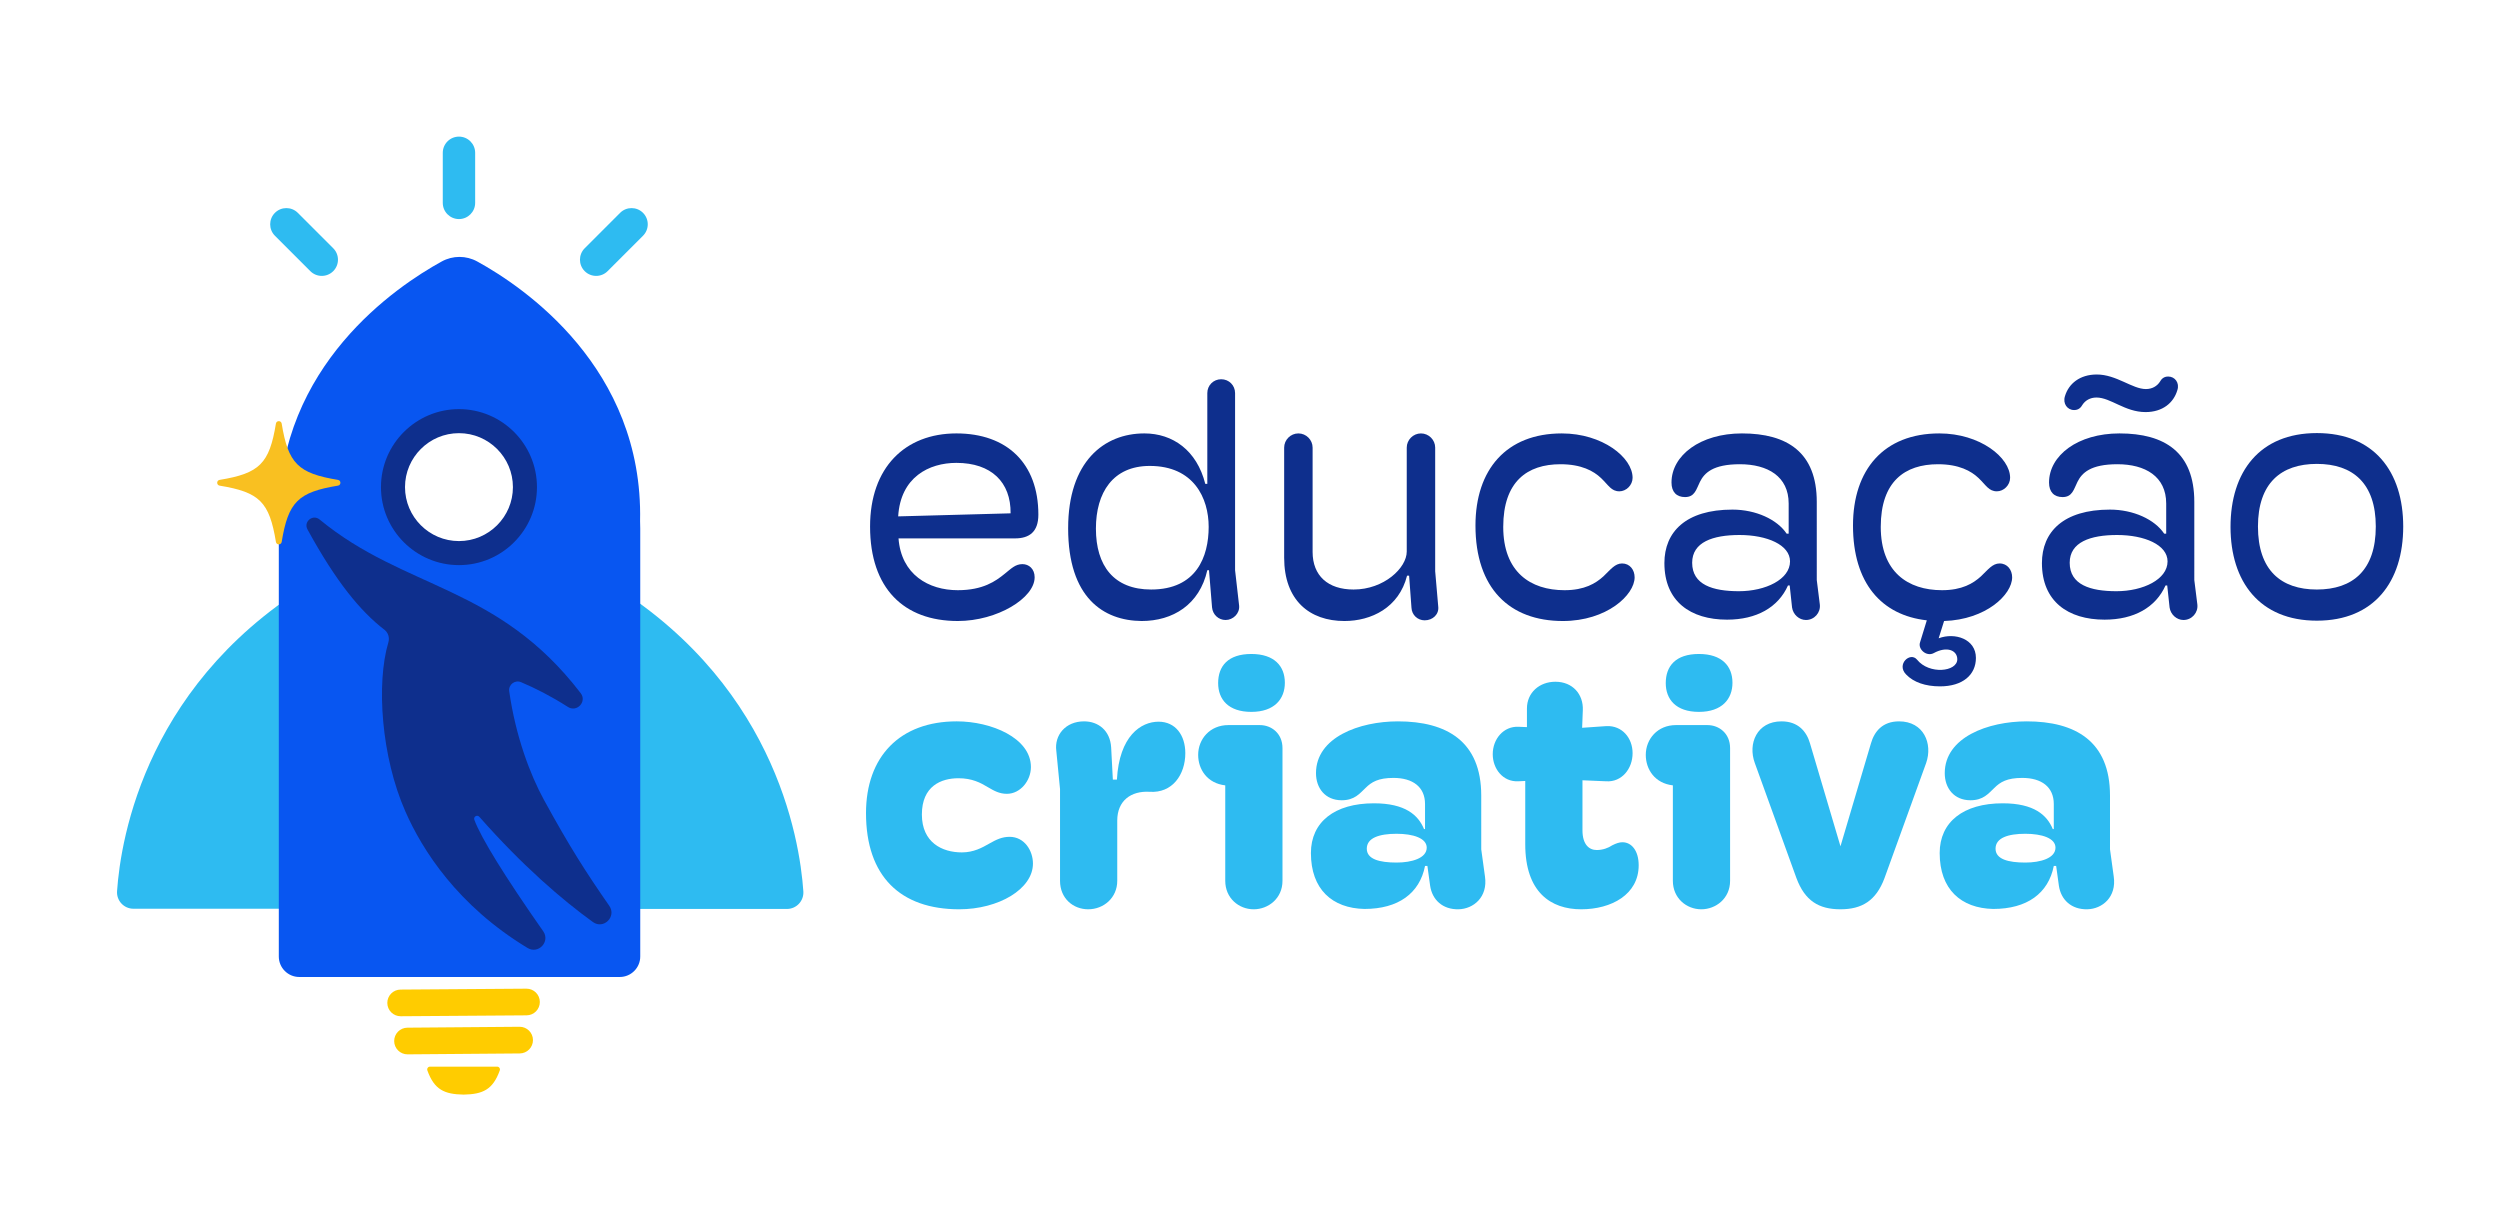 <?xml version="1.0" encoding="UTF-8" standalone="no"?>
<!-- Created with Inkscape (http://www.inkscape.org/) -->

<svg
   version="1.1"
   id="svg2"
   width="869.333"
   height="426.667"
   viewBox="0 0 869.333 426.667"
   sodipodi:docname="Educação_criativa_logos_RGB.ai"
   xmlns:inkscape="http://www.inkscape.org/namespaces/inkscape"
   xmlns:sodipodi="http://sodipodi.sourceforge.net/DTD/sodipodi-0.dtd"
   xmlns="http://www.w3.org/2000/svg"
   xmlns:svg="http://www.w3.org/2000/svg">
  <defs
     id="defs6">
    <clipPath
       clipPathUnits="userSpaceOnUse"
       id="clipPath16">
      <path
         d="M 0,320 H 652 V 0 H 0 Z"
         id="path14" />
    </clipPath>
  </defs>
  <sodipodi:namedview
     id="namedview4"
     pagecolor="#ffffff"
     bordercolor="#000000"
     borderopacity="0.25"
     inkscape:showpageshadow="2"
     inkscape:pageopacity="0.0"
     inkscape:pagecheckerboard="0"
     inkscape:deskcolor="#d1d1d1" />
  <g
     id="g8"
     inkscape:groupmode="layer"
     inkscape:label="Educação_criativa_logos_RGB"
     transform="matrix(1.333,0,0,-1.333,0,426.667)">
    <g
       id="g10">
      <g
         id="g12"
         clip-path="url(#clipPath16)">
        <g
           id="g18"
           transform="translate(120.93,34.536)">
          <path
             d="m 0,0 c -5.007,0.087 -7.636,1.274 -9.444,6.305 -0.172,0.479 0.175,0.989 0.684,0.989 H 0 8.76 c 0.509,0 0.856,-0.51 0.684,-0.989 C 7.636,1.274 5.007,0.087 0,0"
             style="fill:#ffcc00;fill-opacity:1;fill-rule:nonzero;stroke:none"
             id="path20" />
        </g>
        <g
           id="g22"
           transform="translate(106.322,45.038)">
          <path
             d="m 0,0 c -1.92,-0.008 -3.486,1.542 -3.494,3.463 -0.009,1.921 1.542,3.485 3.463,3.494 L 29.217,7.193 C 31.138,7.202 32.703,5.651 32.711,3.73 32.72,1.809 31.169,0.245 29.248,0.236 Z"
             style="fill:#ffcc00;fill-opacity:1;fill-rule:nonzero;stroke:none"
             id="path24" />
        </g>
        <g
           id="g26"
           transform="translate(104.53,54.977)">
          <path
             d="m 0,0 c -1.92,-0.008 -3.485,1.542 -3.494,3.463 -0.009,1.921 1.542,3.485 3.463,3.494 L 32.8,7.193 C 34.721,7.202 36.286,5.651 36.294,3.73 36.303,1.809 34.752,0.245 32.831,0.236 Z"
             style="fill:#ffcc00;fill-opacity:1;fill-rule:nonzero;stroke:none"
             id="path28" />
        </g>
        <g
           id="g30"
           transform="translate(87.229,167.976)">
          <path
             d="m 0,0 v -80.665 c 0,-2.368 -1.919,-4.287 -4.286,-4.287 h -48.131 c -2.484,0 -4.447,2.101 -4.277,4.579 0.949,13.828 7.675,55.825 53.648,82.145 C -1.691,2.547 0,1.561 0,0"
             style="fill:#2ebbf1;fill-opacity:1;fill-rule:nonzero;stroke:none"
             id="path32" />
        </g>
        <g
           id="g34"
           transform="translate(152.798,168.031)">
          <path
             d="m 0,0 v -80.772 c 0,-2.371 1.922,-4.292 4.292,-4.292 h 48.195 c 2.486,0 4.452,2.103 4.282,4.585 C 55.819,-66.633 49.084,-24.58 3.05,1.774 1.694,2.551 0,1.563 0,0"
             style="fill:#2ebbf1;fill-opacity:1;fill-rule:nonzero;stroke:none"
             id="path36" />
        </g>
        <g
           id="g38"
           transform="translate(119.728,262.932)">
          <path
             d="m 0,0 c -2.332,0 -4.224,1.891 -4.224,4.224 v 13.062 c 0,2.333 1.892,4.224 4.224,4.224 2.332,0 4.224,-1.891 4.224,-4.224 V 4.224 C 4.224,1.891 2.332,0 0,0"
             style="fill:#2ebbf1;fill-opacity:1;fill-rule:nonzero;stroke:none"
             id="path40" />
        </g>
        <g
           id="g42"
           transform="translate(155.515,248.108)">
          <path
             d="m 0,0 c -1.081,0 -2.162,0.412 -2.987,1.237 -1.649,1.649 -1.649,4.324 0,5.973 l 9.237,9.237 c 1.65,1.65 4.324,1.65 5.974,0 1.649,-1.649 1.649,-4.324 0,-5.973 L 2.987,1.237 C 2.162,0.412 1.081,0 0,0"
             style="fill:#2ebbf1;fill-opacity:1;fill-rule:nonzero;stroke:none"
             id="path44" />
        </g>
        <g
           id="g46"
           transform="translate(83.941,248.108)">
          <path
             d="m 0,0 c -1.081,0 -2.162,0.412 -2.987,1.237 l -9.237,9.237 c -1.649,1.649 -1.649,4.324 0,5.973 1.65,1.65 4.324,1.65 5.974,0 L 2.987,7.21 C 4.636,5.561 4.636,2.886 2.987,1.237 2.162,0.412 1.081,0 0,0"
             style="fill:#2ebbf1;fill-opacity:1;fill-rule:nonzero;stroke:none"
             id="path48" />
        </g>
        <g
           id="g50"
           transform="translate(234.303,185.375)">
          <path
             d="M 0,0 29.327,0.795 C 29.415,8.922 24.292,13.957 15.193,13.957 8.039,13.957 0.619,10.247 0,0 m 35.599,-15.9 c 0,-5.388 -9.717,-11.395 -20.052,-11.395 -14.045,0 -22.878,8.48 -22.878,24.645 0,15.37 9.098,24.292 22.524,24.292 13.162,0 21.377,-7.774 21.377,-21.2 0,-4.505 -2.384,-6.184 -6.094,-6.184 H 0.089 c 0.706,-9.451 7.861,-13.514 15.458,-13.514 6.625,0 9.893,2.384 12.19,4.239 1.767,1.414 2.826,2.562 4.682,2.562 1.678,0 3.18,-1.236 3.18,-3.445"
             style="fill:#0e2f8d;fill-opacity:1;fill-rule:nonzero;stroke:none"
             id="path52" />
        </g>
        <g
           id="g54"
           transform="translate(315.3,182.637)">
          <path
             d="m 0,0 c 0,7.508 -3.887,15.9 -15.37,15.9 -9.629,0 -14.045,-6.978 -14.045,-16.341 0,-9.717 4.682,-15.901 14.398,-15.901 C -3.181,-16.342 0,-7.773 0,0 m -36.658,-0.354 c 0,17.402 9.363,24.734 19.875,24.734 7.42,0 13.691,-4.417 15.899,-13.162 h 0.53 V 23.32 34.892 c 0,2.031 1.59,3.621 3.622,3.621 2.032,0 3.622,-1.59 3.622,-3.621 v -46.199 l 1.059,-9.275 c 0.177,-2.031 -1.59,-3.71 -3.533,-3.71 -1.854,0 -3.356,1.414 -3.533,3.269 l -0.795,9.716 h -0.442 c -2.032,-9.009 -9.009,-13.25 -17.136,-13.25 -9.982,0.089 -19.168,6.096 -19.168,24.203"
             style="fill:#0e2f8d;fill-opacity:1;fill-rule:nonzero;stroke:none"
             id="path56" />
        </g>
        <g
           id="g58"
           transform="translate(334.993,174.599)">
          <path
             d="m 0,0 v 28.708 c 0,2.032 1.678,3.71 3.71,3.71 2.031,0 3.71,-1.678 3.71,-3.71 V 1.501 c 0,-6.183 3.975,-9.805 10.688,-9.805 7.95,0 13.869,5.654 13.869,9.894 v 27.118 c 0,2.032 1.677,3.71 3.71,3.71 2.031,0 3.709,-1.678 3.709,-3.71 V -3.534 l 0.795,-9.186 c 0.265,-2.032 -1.413,-3.622 -3.533,-3.622 -1.855,0 -3.356,1.413 -3.445,3.268 l -0.618,8.392 H 32.064 C 29.944,-13.074 22.701,-16.519 15.723,-16.519 6.625,-16.519 0,-11.13 0,0"
             style="fill:#0e2f8d;fill-opacity:1;fill-rule:nonzero;stroke:none"
             id="path60" />
        </g>
        <g
           id="g62"
           transform="translate(384.898,182.99)">
          <path
             d="m 0,0 c 0,14.575 8.038,24.026 22.525,24.026 10.6,0 18.461,-6.271 18.461,-11.571 0,-1.943 -1.677,-3.534 -3.444,-3.534 -2.12,0 -2.827,1.591 -4.771,3.446 -1.943,1.855 -5.123,3.621 -10.599,3.621 -8.657,0 -14.929,-4.505 -14.929,-16.342 0,-11.748 7.067,-16.518 15.988,-16.518 5.212,0 8.127,1.767 10.159,3.622 1.855,1.767 3.004,3.356 4.858,3.356 2.032,0 3.269,-1.678 3.269,-3.621 0,-4.593 -7.244,-11.395 -18.727,-11.395 C 8.922,-24.91 0,-16.43 0,0"
             style="fill:#0e2f8d;fill-opacity:1;fill-rule:nonzero;stroke:none"
             id="path64" />
        </g>
        <g
           id="g66"
           transform="translate(466.955,173.627)">
          <path
             d="m 0,0 c 0,4.328 -6.007,6.89 -13.162,6.89 -6.979,0 -12.366,-1.855 -12.366,-7.244 0,-5.741 5.387,-7.419 12.189,-7.419 C -6.36,-7.773 0,-4.682 0,0 m -32.772,-0.442 c 0,8.127 5.565,13.957 17.754,13.957 6.096,0 11.661,-2.562 14.134,-6.272 h 0.53 v 7.862 c 0,7.066 -5.476,10.247 -12.72,10.247 -7.067,0 -9.275,-2.297 -10.423,-4.594 -0.972,-1.943 -1.325,-3.975 -3.887,-3.975 -2.208,0 -3.533,1.325 -3.533,3.799 0,7.066 7.508,12.808 18.373,12.808 11.837,0 19.522,-4.947 19.522,-17.844 V -4.858 l 0.794,-6.36 c 0.266,-2.12 -1.413,-4.064 -3.621,-4.064 -1.766,0 -3.356,1.413 -3.622,3.268 l -0.618,5.742 H -0.53 c -2.562,-5.742 -8.215,-8.921 -15.901,-8.921 -9.54,0 -16.341,4.77 -16.341,14.751"
             style="fill:#0e2f8d;fill-opacity:1;fill-rule:nonzero;stroke:none"
             id="path68" />
        </g>
        <g
           id="g70"
           transform="translate(507.143,158.08)">
          <path
             d="m 0,0 -1.413,-4.505 c 4.239,1.59 9.717,-0.177 9.717,-5.123 0,-4.416 -3.446,-7.42 -9.365,-7.42 -3.797,0 -6.889,1.06 -8.833,3.091 -2.649,2.651 1.061,6.007 2.828,3.887 3.179,-3.974 10.511,-3.18 10.511,0.089 0,2.296 -2.65,3.533 -6.183,1.59 -1.856,-0.972 -4.152,1.059 -3.533,2.826 l 1.766,5.742 c -11.837,1.325 -19.257,9.717 -19.257,24.733 0,14.575 8.038,24.027 22.526,24.027 10.599,0 18.461,-6.272 18.461,-11.572 0,-1.943 -1.678,-3.533 -3.445,-3.533 -2.12,0 -2.827,1.59 -4.77,3.445 -1.944,1.855 -5.123,3.621 -10.6,3.621 -8.657,0 -14.929,-4.504 -14.929,-16.341 0,-11.748 7.067,-16.518 15.989,-16.518 5.212,0 8.127,1.766 10.158,3.621 1.855,1.767 3.004,3.357 4.858,3.357 2.033,0 3.269,-1.679 3.269,-3.622 C 17.755,6.89 10.953,0.354 0,0"
             style="fill:#0e2f8d;fill-opacity:1;fill-rule:nonzero;stroke:none"
             id="path72" />
        </g>
        <g
           id="g74"
           transform="translate(565.44,173.627)">
          <path
             d="m 0,0 c 0,4.328 -6.007,6.89 -13.162,6.89 -6.979,0 -12.366,-1.855 -12.366,-7.244 0,-5.741 5.387,-7.419 12.189,-7.419 C -6.36,-7.773 0,-4.682 0,0 m -18.551,42.753 c -1.678,0 -2.915,-0.795 -3.621,-1.855 -0.441,-0.795 -1.06,-1.413 -2.209,-1.413 -1.766,0 -3.003,1.678 -2.385,3.621 0.972,3.269 3.887,5.654 8.304,5.654 5.123,0 9.274,-3.799 12.808,-3.799 1.678,0 2.915,0.795 3.622,1.855 0.441,0.795 1.06,1.413 2.208,1.413 1.766,0 3.004,-1.678 2.386,-3.533 -0.972,-3.356 -3.887,-5.741 -8.304,-5.741 -5.389,0 -9.099,3.798 -12.809,3.798 M -32.772,-0.442 c 0,8.127 5.565,13.957 17.754,13.957 6.096,0 11.661,-2.562 14.134,-6.272 h 0.53 v 7.862 c 0,7.066 -5.476,10.247 -12.72,10.247 -7.067,0 -9.275,-2.297 -10.423,-4.594 -0.972,-1.943 -1.325,-3.975 -3.887,-3.975 -2.208,0 -3.533,1.325 -3.533,3.799 0,7.066 7.508,12.808 18.373,12.808 11.837,0 19.522,-4.947 19.522,-17.844 V -4.858 l 0.794,-6.36 c 0.266,-2.12 -1.413,-4.064 -3.621,-4.064 -1.766,0 -3.356,1.413 -3.622,3.268 l -0.618,5.742 H -0.53 c -2.562,-5.742 -8.215,-8.921 -15.901,-8.921 -9.54,0 -16.341,4.77 -16.341,14.751"
             style="fill:#0e2f8d;fill-opacity:1;fill-rule:nonzero;stroke:none"
             id="path76" />
        </g>
        <g
           id="g78"
           transform="translate(619.76,182.725)">
          <path
             d="m 0,0 c 0,11.307 -6.006,16.342 -15.369,16.342 -9.363,0 -15.37,-5.035 -15.37,-16.342 0,-11.395 6.007,-16.43 15.37,-16.43 C -6.006,-16.43 0,-11.395 0,0 m -37.895,-0.088 c 0,14.398 7.597,24.468 22.526,24.468 14.928,0 22.524,-10.07 22.524,-24.38 0,-14.398 -7.596,-24.557 -22.524,-24.557 -14.929,0 -22.526,10.159 -22.526,24.469"
             style="fill:#0e2f8d;fill-opacity:1;fill-rule:nonzero;stroke:none"
             id="path80" />
        </g>
        <g
           id="g82"
           transform="translate(225.911,107.965)">
          <path
             d="m 0,0 c 0,14.752 8.834,23.938 23.674,23.938 9.01,0 19.345,-4.328 19.345,-11.924 0,-3.534 -2.739,-6.979 -6.272,-6.979 -1.943,0 -3.356,0.795 -4.858,1.679 -2.033,1.236 -4.241,2.385 -7.774,2.385 -4.505,0 -9.54,-2.032 -9.54,-9.453 0,-7.331 5.3,-9.892 10.424,-9.892 3.091,0 5.3,1.236 7.154,2.296 1.856,1.06 3.357,1.767 5.3,1.767 3.887,0 6.096,-3.622 6.096,-6.978 0,-6.625 -8.922,-11.925 -19.257,-11.925 C 9.011,-25.086 0,-16.518 0,0"
             style="fill:#2ebbf1;fill-opacity:1;fill-rule:nonzero;stroke:none"
             id="path84" />
        </g>
        <g
           id="g86"
           transform="translate(276.524,90.299)">
          <path
             d="m 0,0 v 23.937 l -0.972,9.982 c -0.53,4.063 2.385,7.685 7.243,7.685 3.71,0 6.802,-2.384 7.067,-6.801 l 0.441,-8.392 h 1.061 c 0.618,11.395 6.271,15.105 10.864,15.105 4.417,0 6.979,-3.534 6.979,-8.215 0,-5.565 -3.357,-10.511 -9.364,-10.07 -4.769,0.265 -8.391,-2.296 -8.391,-7.508 L 14.928,0 c 0,-4.417 -3.533,-7.42 -7.597,-7.42 C 3.444,-7.42 0,-4.594 0,0"
             style="fill:#2ebbf1;fill-opacity:1;fill-rule:nonzero;stroke:none"
             id="path88" />
        </g>
        <g
           id="g90"
           transform="translate(317.771,141.884)">
          <path
             d="m 0,0 c 0,4.417 2.563,7.597 8.657,7.597 6.007,0 8.745,-3.18 8.745,-7.509 0,-4.239 -2.738,-7.597 -8.745,-7.597 C 2.65,-7.509 0,-4.24 0,0 m 10.865,-10.953 c 3.092,0 5.919,-2.209 5.919,-6.007 v -34.626 c 0,-4.594 -3.71,-7.42 -7.509,-7.42 -3.886,0 -7.42,2.915 -7.42,7.42 v 24.909 c -4.681,0.531 -7.066,4.153 -7.066,7.95 0,4.152 3.092,7.774 7.861,7.774 z"
             style="fill:#2ebbf1;fill-opacity:1;fill-rule:nonzero;stroke:none"
             id="path92" />
        </g>
        <g
           id="g94"
           transform="translate(372.182,98.955)">
          <path
             d="m 0,0 c 0,2.474 -3.533,3.622 -7.862,3.622 -4.505,0 -7.773,-1.06 -7.773,-3.887 0,-2.738 3.268,-3.622 7.773,-3.622 C -3.887,-3.887 0,-2.738 0,0 m -30.21,-1.413 c 0,8.126 6.184,12.984 16.43,12.984 8.215,0 11.571,-3.091 13.073,-6.713 h 0.266 v 6.537 c 0,4.417 -3.181,6.801 -8.216,6.801 -3.975,0 -5.741,-1.059 -7.331,-2.649 -1.502,-1.413 -2.827,-3.181 -6.184,-3.181 -4.328,0 -6.713,3.181 -6.713,7.068 0,9.363 11.307,13.514 21.376,13.514 12.72,0 21.731,-5.212 21.731,-19.344 V -0.441 l 0.971,-7.067 c 0.795,-5.388 -3.004,-8.48 -6.89,-8.568 -4.152,-0.089 -6.89,2.472 -7.42,6.182 L 0.177,-4.77 h -0.618 c -1.414,-7.155 -6.979,-11.218 -15.813,-11.218 -8.392,0.176 -13.956,5.123 -13.956,14.575"
             style="fill:#2ebbf1;fill-opacity:1;fill-rule:nonzero;stroke:none"
             id="path96" />
        </g>
        <g
           id="g98"
           transform="translate(397.883,99.838)">
          <path
             d="M 0,0 V 16.518 L -1.855,16.43 c -3.975,-0.177 -6.625,3.268 -6.625,7.066 0,3.975 2.827,7.331 6.713,7.155 l 2.208,-0.089 v 4.859 c 0,4.151 3.269,6.978 7.42,6.978 4.505,0 7.332,-3.268 7.156,-7.42 l -0.177,-4.593 6.36,0.441 c 4.063,0.177 6.801,-3.091 6.801,-7.066 0,-4.063 -2.826,-7.597 -6.89,-7.331 l -6.183,0.264 V 3.621 c 0,-3.71 1.766,-5.123 3.71,-5.123 1.591,0 3.004,0.53 4.063,1.236 1.061,0.531 1.856,0.795 2.651,0.795 2.384,0 4.24,-2.208 4.24,-6.007 0,-7.596 -7.068,-11.482 -15.017,-11.482 C 6.713,-16.96 0,-12.544 0,0"
             style="fill:#2ebbf1;fill-opacity:1;fill-rule:nonzero;stroke:none"
             id="path100" />
        </g>
        <g
           id="g102"
           transform="translate(434.537,141.884)">
          <path
             d="m 0,0 c 0,4.417 2.562,7.597 8.657,7.597 6.006,0 8.745,-3.18 8.745,-7.509 0,-4.239 -2.739,-7.597 -8.745,-7.597 C 2.65,-7.509 0,-4.24 0,0 m 10.865,-10.953 c 3.092,0 5.918,-2.209 5.918,-6.007 v -34.626 c 0,-4.594 -3.71,-7.42 -7.508,-7.42 -3.886,0 -7.42,2.915 -7.42,7.42 v 24.909 c -4.681,0.531 -7.066,4.153 -7.066,7.95 0,4.152 3.091,7.774 7.861,7.774 z"
             style="fill:#2ebbf1;fill-opacity:1;fill-rule:nonzero;stroke:none"
             id="path104" />
        </g>
        <g
           id="g106"
           transform="translate(468.631,91.005)">
          <path
             d="m 0,0 -10.864,30.033 c -1.856,5.035 0.529,10.865 6.977,10.865 4.329,0 6.537,-2.65 7.42,-5.742 l 7.95,-26.852 7.951,26.852 c 0.883,3.092 3.003,5.742 7.332,5.742 6.448,0 8.833,-5.83 7.066,-10.865 L 22.967,0 C 20.759,-5.918 17.049,-8.126 11.483,-8.126 5.83,-8.126 2.209,-5.918 0,0"
             style="fill:#2ebbf1;fill-opacity:1;fill-rule:nonzero;stroke:none"
             id="path108" />
        </g>
        <g
           id="g110"
           transform="translate(536.204,98.955)">
          <path
             d="m 0,0 c 0,2.474 -3.534,3.622 -7.862,3.622 -4.505,0 -7.774,-1.06 -7.774,-3.887 0,-2.738 3.269,-3.622 7.774,-3.622 C -3.887,-3.887 0,-2.738 0,0 m -30.21,-1.413 c 0,8.126 6.183,12.984 16.43,12.984 8.215,0 11.571,-3.091 13.073,-6.713 h 0.265 v 6.537 c 0,4.417 -3.18,6.801 -8.215,6.801 -3.975,0 -5.741,-1.059 -7.331,-2.649 -1.502,-1.413 -2.827,-3.181 -6.184,-3.181 -4.328,0 -6.714,3.181 -6.714,7.068 0,9.363 11.307,13.514 21.377,13.514 12.72,0 21.731,-5.212 21.731,-19.344 V -0.441 l 0.97,-7.067 c 0.796,-5.388 -3.003,-8.48 -6.889,-8.568 -4.152,-0.089 -6.89,2.472 -7.42,6.182 L 0.176,-4.77 h -0.618 c -1.413,-7.155 -6.979,-11.218 -15.812,-11.218 -8.391,0.176 -13.956,5.123 -13.956,14.575"
             style="fill:#2ebbf1;fill-opacity:1;fill-rule:nonzero;stroke:none"
             id="path112" />
        </g>
        <g
           id="g114"
           transform="translate(119.728,175.796)">
          <path
             d="m 0,0 c -9.505,0 -17.211,7.706 -17.211,17.211 0,9.505 7.706,17.211 17.211,17.211 9.505,0 17.211,-7.706 17.211,-17.211 C 17.211,7.706 9.505,0 0,0 m 47.247,8.344 c 0.861,40.025 -30.442,61.115 -42.483,67.732 -2.885,1.586 -6.372,1.586 -9.258,0 -11.874,-6.525 -42.484,-27.126 -42.502,-66.083 0,-0.038 -0.002,-0.077 -0.002,-0.116 v -115.104 c 0,-2.955 2.395,-5.351 5.35,-5.351 h 83.587 c 2.955,0 5.351,2.396 5.351,5.351 V 6.42 c 0,0.645 -0.017,1.286 -0.043,1.924"
             style="fill:#0856f1;fill-opacity:1;fill-rule:nonzero;stroke:none"
             id="path116" />
        </g>
        <g
           id="g118"
           transform="translate(119.728,207.083)">
          <path
             d="m 0,0 c -7.762,0 -14.076,-6.314 -14.076,-14.076 0,-7.761 6.314,-14.076 14.076,-14.076 7.761,0 14.076,6.315 14.076,14.076 C 14.076,-6.314 7.761,0 0,0 m 0,-34.422 c -11.219,0 -20.346,9.127 -20.346,20.346 0,11.219 9.127,20.346 20.346,20.346 11.219,0 20.346,-9.127 20.346,-20.346 0,-11.219 -9.127,-20.346 -20.346,-20.346"
             style="fill:#0e2f8d;fill-opacity:1;fill-rule:nonzero;stroke:none"
             id="path120" />
        </g>
        <g
           id="g122"
           transform="translate(83.364,184.567)">
          <path
             d="m 0,0 c -1.764,1.455 -4.249,-0.581 -3.154,-2.588 7.455,-13.666 13.852,-21.397 20.058,-26.165 1.01,-0.775 1.407,-2.081 1.044,-3.302 -3.202,-10.751 -1.834,-29.878 4.412,-44.059 4.414,-10.101 13.656,-24.635 31.897,-35.666 2.825,-1.708 5.979,1.657 4.085,4.361 -9.937,14.183 -16.279,24.429 -17.971,29.093 -0.291,0.8 0.746,1.398 1.308,0.76 11.309,-12.836 21.675,-21.705 29.622,-27.445 2.779,-2.007 6.234,1.401 4.279,4.218 -6.19,8.917 -10.335,15.389 -17.081,27.71 -3.553,6.502 -7.356,16.525 -9.029,28.277 -0.244,1.715 1.494,3.037 3.09,2.364 3.767,-1.591 7.815,-3.649 12.228,-6.465 2.341,-1.493 5.021,1.39 3.332,3.594 C 46.437,-17.016 22.293,-18.39 0,0"
             style="fill:#0e2f8d;fill-opacity:1;fill-rule:evenodd;stroke:none"
             id="path124" />
        </g>
        <g
           id="g126"
           transform="translate(71.978,178.709)">
          <path
             d="m 0,0 c -1.709,10.423 -4.261,12.975 -14.684,14.684 -0.85,0.139 -0.85,1.364 0,1.503 10.423,1.709 12.975,4.261 14.684,14.684 0.139,0.85 1.364,0.85 1.504,0 1.709,-10.423 4.261,-12.975 14.683,-14.684 0.851,-0.139 0.851,-1.364 0,-1.503 C 5.765,12.975 3.213,10.423 1.504,0 1.364,-0.85 0.139,-0.85 0,0"
             style="fill:#f9c021;fill-opacity:1;fill-rule:nonzero;stroke:none"
             id="path128" />
        </g>
      </g>
    </g>
  </g>
</svg>
